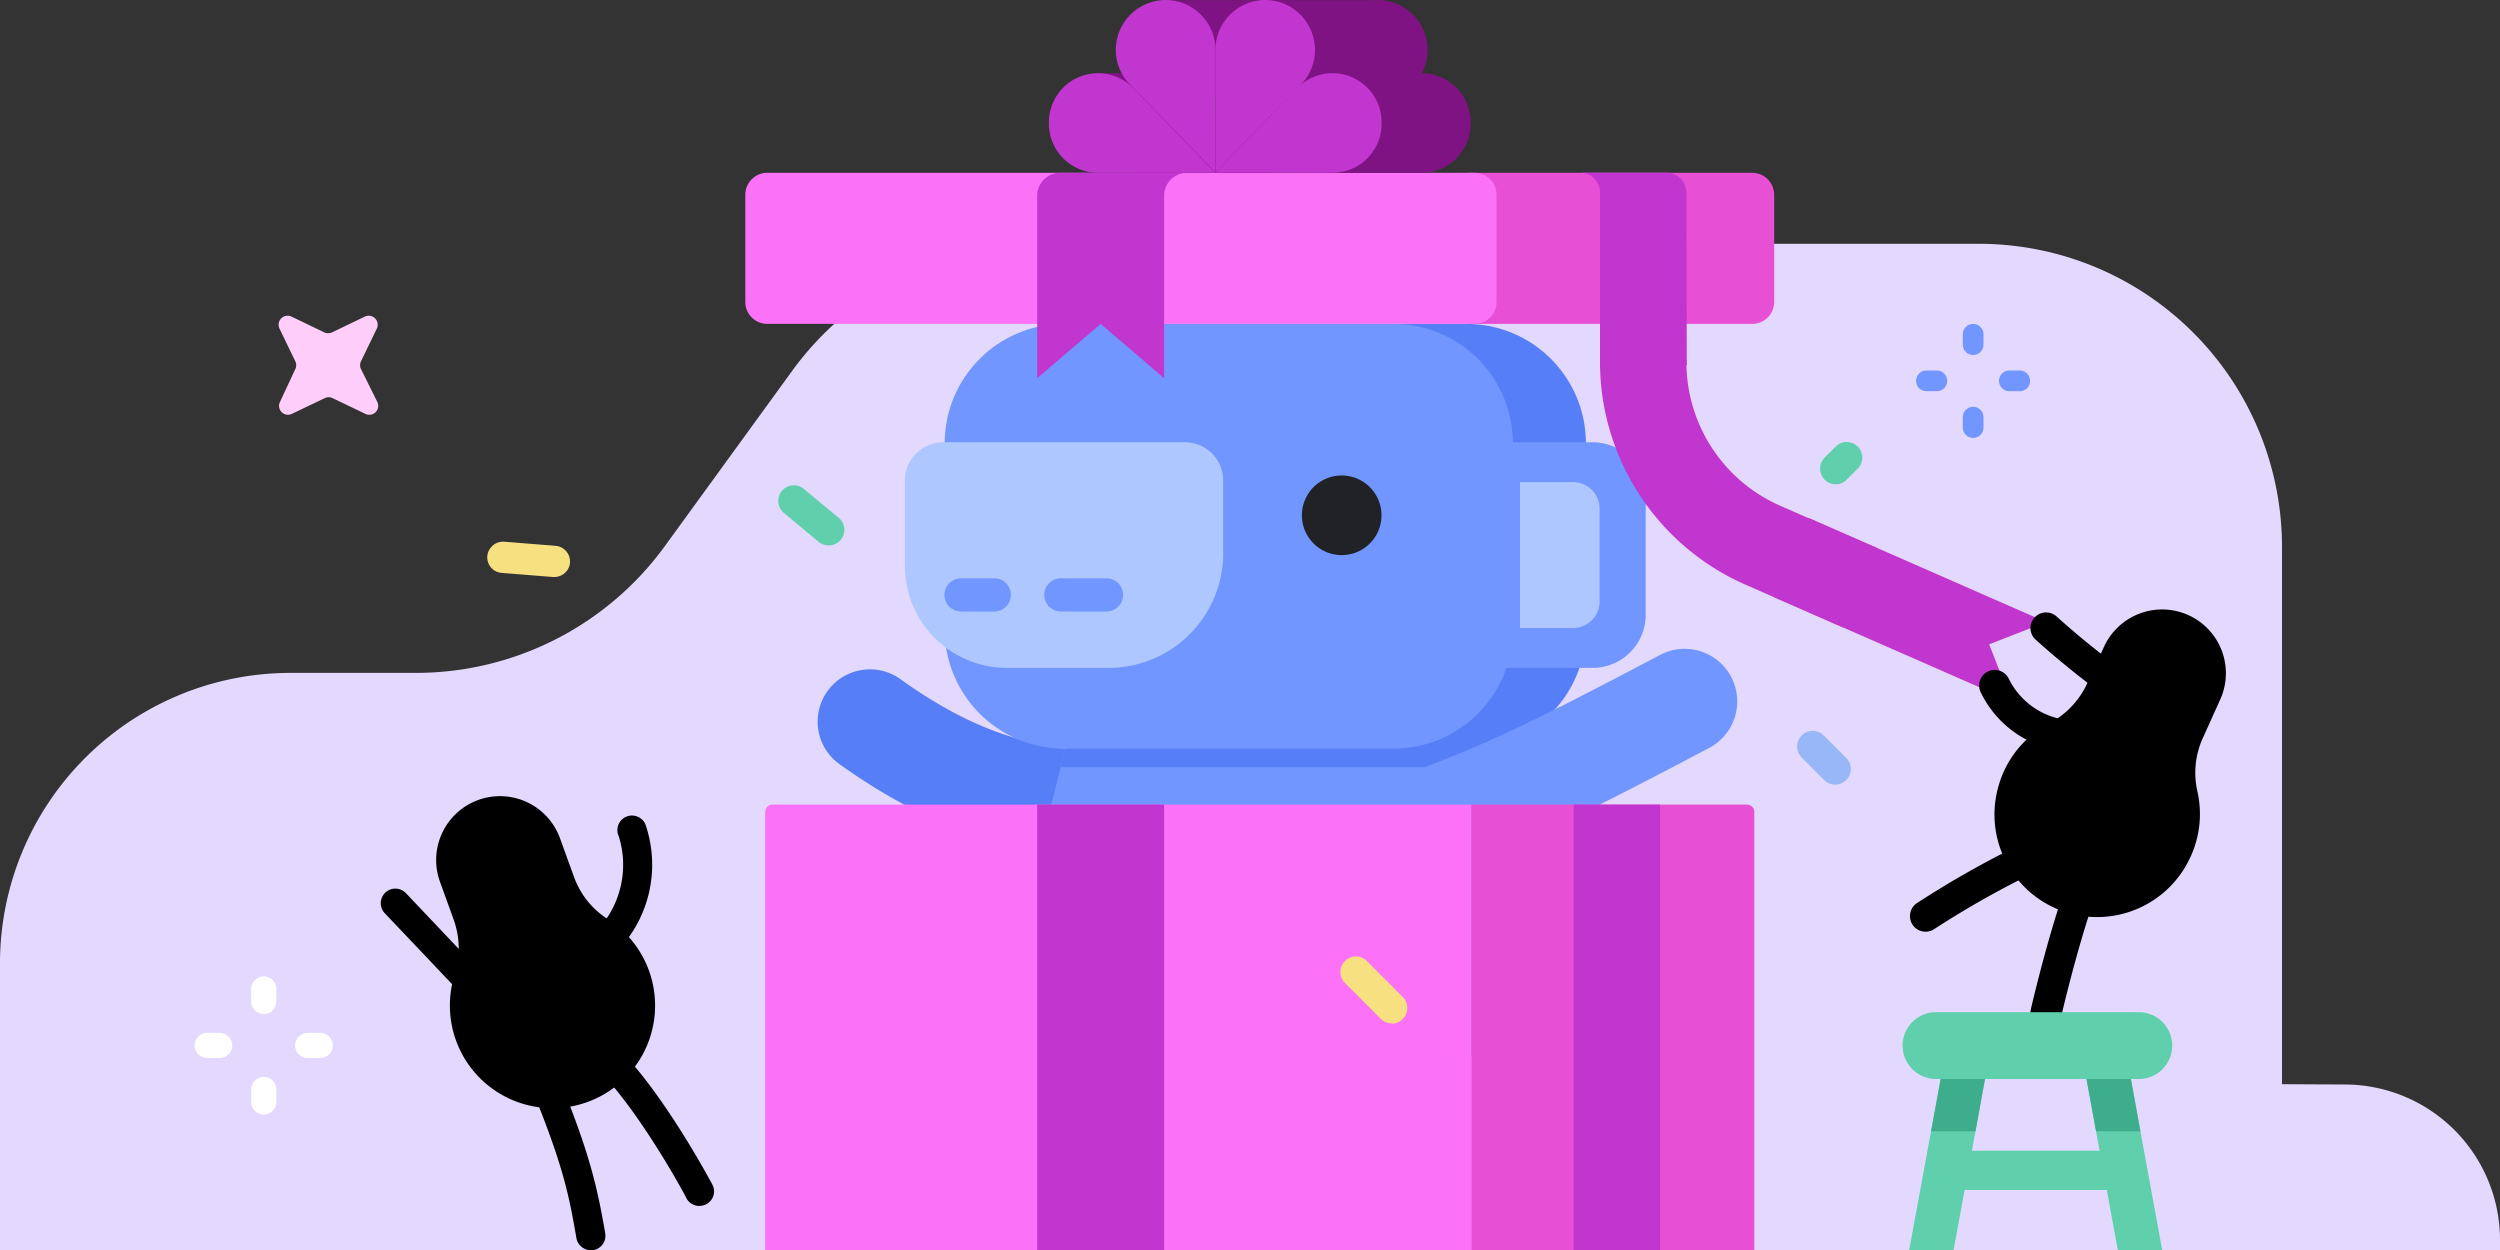 <svg width="240" height="120" fill="none" xmlns="http://www.w3.org/2000/svg">
  <rect width="100%" height="100%" fill="#333333" stroke="none"/>
  <g clip-path="url(#clip0)">
    <path d="M219.072 104.083V52.512a29.096 29.096 0 00-8.529-20.585 29.102 29.102 0 00-20.588-8.522H99.984a29.588 29.588 0 00-23.933 12.192L63.84 52.407a29.559 29.559 0 01-23.933 12.191H27.888A27.888 27.888 0 000 92.486V120h240v-.96c0-3.959-1.573-7.756-4.372-10.556a14.932 14.932 0 00-10.556-4.372l-6-.029z" fill="#E3D9FF"/>
    <path d="M105.994 82.262h-.317c-8.352-.528-15.84-2.256-25.21-8.995a5.02 5.02 0 015.856-8.15c7.488 5.376 12.999 6.72 19.978 7.133a5.021 5.021 0 01-.307 10.022v-.01z" fill="#567EF7"/>
    <path d="M142.08 70.138h-39.36l-4.32 17.03a13.44 13.44 0 00.768 8.784 13.44 13.44 0 0012.24 7.93h22.032A13.444 13.444 0 00145.642 96c1.233-2.76 1.5-5.854.758-8.784l-4.32-17.078z" fill="#7196FF"/>
    <path d="M101.837 73.651h41.145l-.528-2.045h-40.099l-.518 2.045z" fill="#567EF7"/>
    <path d="M140.784 31.094h-31.622c-6.331 0-11.463 5.132-11.463 11.463v17.846c0 6.33 5.132 11.463 11.463 11.463h31.622c6.331 0 11.462-5.132 11.462-11.463V42.557c0-6.33-5.131-11.463-11.462-11.463z" fill="#567EF7"/>
    <path d="M133.776 31.094h-31.622c-6.33 0-11.463 5.132-11.463 11.463v17.846c0 6.33 5.132 11.463 11.463 11.463h31.622c6.33 0 11.462-5.132 11.462-11.463V42.557c0-6.33-5.132-11.463-11.462-11.463z" fill="#7196FF"/>
    <path d="M90.547 42.46h23.213a3.667 3.667 0 013.667 3.668v6.98a11.011 11.011 0 01-11.011 11.01h-9.754a9.792 9.792 0 01-9.792-9.792v-8.198a3.667 3.667 0 013.668-3.667h.01z" fill="#AEC7FF"/>
    <path d="M128.803 53.29a3.821 3.821 0 100-7.643 3.821 3.821 0 000 7.643z" fill="#202225"/>
    <path d="M95.491 55.517h-3.187a1.594 1.594 0 100 3.187h3.187a1.594 1.594 0 000-3.187zM106.262 55.517h-4.454a1.594 1.594 0 000 3.187h4.454a1.594 1.594 0 000-3.187zM142.694 42.46h10.196a5.096 5.096 0 015.097 5.098v11.463a5.098 5.098 0 01-5.097 5.097h-10.196V42.461z" fill="#7196FF"/>
    <path d="M145.92 46.282h5.098a2.547 2.547 0 012.544 2.544v8.918a2.544 2.544 0 01-2.544 2.544h-5.098V46.282z" fill="#AEC7FF"/>
    <path d="M138.144 83.52a5.02 5.02 0 01-4.368-7.488 5.02 5.02 0 012.592-2.227c6.634-2.515 10.944-4.56 23.04-10.954a5.049 5.049 0 014.752 8.909c-12.557 6.634-17.078 8.774-24.182 11.462a5.065 5.065 0 01-1.834.298z" fill="#7196FF"/>
    <path d="M141.235 77.242h26.467a.71.71 0 01.711.71V120h-27.178V77.242z" fill="#E74FD5"/>
    <path d="M159.37 77.242h-8.295V120h8.295V77.242z" fill="#C136CE"/>
    <path d="M140.832 16.589h27.379a2.113 2.113 0 012.112 2.112v10.281a2.112 2.112 0 01-2.112 2.112h-27.379V16.59z" fill="#E74FD5"/>
    <path d="M74.17 77.242h67.065V120H73.459V77.962a.709.709 0 01.71-.72z" fill="#FB71F8"/>
    <path d="M111.754 77.242H99.571V120h12.183V77.242z" fill="#C136CE"/>
    <path d="M141.562 16.589H73.661a2.112 2.112 0 00-2.112 2.112v10.281c0 1.167.945 2.112 2.112 2.112h67.901a2.112 2.112 0 002.112-2.112V18.701a2.112 2.112 0 00-2.112-2.112z" fill="#FB71F8"/>
    <path d="M110.054 7.027h-4.646v3.984h4.646V7.027z" fill="#801384"/>
    <path d="M108.662 7.027a4.7 4.7 0 013.38 1.43l7.881 8.132h-11.261a4.714 4.714 0 01-4.713-4.714v-.134a4.713 4.713 0 014.713-4.714zM136.464 7.027a4.708 4.708 0 00-3.379 1.43l-7.891 8.132h11.27a4.714 4.714 0 004.714-4.714v-.134a4.714 4.714 0 00-4.714-4.714z" fill="#801384"/>
    <path d="M105.408 7.027a4.743 4.743 0 013.389 1.43l7.881 8.132h-11.27a4.714 4.714 0 01-4.714-4.714v-.134a4.714 4.714 0 014.714-4.714z" fill="#C136CE"/>
    <path d="M111.907 9.226h9.552V.019h-9.552v9.207z" fill="#801384"/>
    <path d="M117.926 4.8a4.802 4.802 0 001.344 3.322l8.218 8.457V4.8a4.8 4.8 0 00-4.8-4.8 4.8 4.8 0 00-4.762 4.8z" fill="#801384"/>
    <path d="M107.117 4.8a4.721 4.721 0 001.363 3.312l8.208 8.458V4.8a4.8 4.8 0 00-4.8-4.8 4.797 4.797 0 00-4.771 4.8z" fill="#C136CE"/>
    <path d="M122.189 16.589l-5.511-5.674v5.674h5.511zM132.278.02h-10.819v9.206h10.819V.019z" fill="#801384"/>
    <path d="M137.05 4.8a4.798 4.798 0 01-1.354 3.322l-8.208 8.457V4.8a4.8 4.8 0 014.8-4.8 4.8 4.8 0 014.762 4.8z" fill="#801384"/>
    <path d="M126.24 4.8a4.798 4.798 0 01-1.354 3.322l-8.208 8.457V4.8a4.8 4.8 0 014.8-4.8 4.8 4.8 0 014.762 4.8z" fill="#C136CE"/>
    <path d="M116.678 16.57l5.511-5.674v5.674h-5.511z" fill="#801384"/>
    <path d="M127.92 7.027a4.743 4.743 0 00-3.389 1.43l-7.881 8.132h11.27a4.714 4.714 0 004.714-4.714v-.134a4.714 4.714 0 00-4.714-4.714zM111.754 36.307l-6.087-5.213-6.096 5.213v-17.51a2.207 2.207 0 012.218-2.208h12.182a2.207 2.207 0 00-2.217 2.208v17.51zM161.933 35.06H153.6V18.49a1.92 1.92 0 00-1.92-1.92h8.294a1.92 1.92 0 011.92 1.92l.039 16.57z" fill="#C136CE"/>
    <path d="M176.957 60.25l-9.341-4.1A23.353 23.353 0 01153.6 34.762h8.294a15.072 15.072 0 009.015 13.795l9.341 4.09-3.293 7.603z" fill="#C136CE"/>
    <path d="M190.963 61.853l2.131 5.472-22.8-10.003 3.332-7.604 22.8 10.004-5.463 2.13z" fill="#C136CE"/>
    <path d="M211.517 70.752l1.603-3.552a6.114 6.114 0 00.187-4.686 6.122 6.122 0 00-3.182-3.445 6.134 6.134 0 00-8.131 3.005l-1.623 3.532a8.235 8.235 0 01-3.648 3.84 9.787 9.787 0 00-4.857 5.981 9.846 9.846 0 006.028 11.997 9.85 9.85 0 0012.394-5.162 9.816 9.816 0 00.662-6.288 8.05 8.05 0 01.567-5.222zM45.657 95.875a1.43 1.43 0 01-1.315-.403L36.874 87.6a1.402 1.402 0 012.035-1.92l7.459 7.872a1.39 1.39 0 010 1.978c-.2.179-.446.299-.71.345zM58.829 91.45a1.402 1.402 0 01-1.344-2.314 9.159 9.159 0 001.92-8.842 1.4 1.4 0 011.356-2 1.4 1.4 0 011.265 1.04 11.915 11.915 0 01-2.506 11.684c-.183.209-.423.36-.691.432z" fill="#000"/>
    <path d="M55.104 84.182l-1.344-3.705a6.125 6.125 0 00-11.31-.513 6.126 6.126 0 00-.21 4.689l1.325 3.667c.6 1.698.628 3.546.077 5.26a9.85 9.85 0 1014.716-5.337 8.016 8.016 0 01-3.254-4.06z" fill="#000"/>
    <path d="M67.43 115.738a1.398 1.398 0 01-1.536-.711c0-.077-4.041-7.574-7.93-11.769a1.411 1.411 0 01-.252-1.542 1.408 1.408 0 011.327-.824 1.41 1.41 0 01.98.446c4.138 4.464 8.18 12.028 8.352 12.355a1.389 1.389 0 01-.585 1.92 1.65 1.65 0 01-.356.125zM57.024 120h-.067a1.413 1.413 0 01-1.623-1.142c-.777-4.599-1.44-7.392-4.483-14.852a1.398 1.398 0 01.268-1.583 1.4 1.4 0 012.324.527c2.947 7.239 3.783 10.34 4.656 15.428A1.401 1.401 0 0157.024 120z" fill="#000"/>
    <path d="M204.48 110.467h-18.106v3.773h18.106v-3.773z" fill="#60CFAC"/>
    <path d="M199.277 72.173a10.11 10.11 0 01-9.082-5.616 1.502 1.502 0 01.602-2.073 1.497 1.497 0 012.048.68 7.185 7.185 0 006.72 4.004 1.5 1.5 0 11.297 2.986s-.249.019-.585.019zM202.618 66.845a1.508 1.508 0 01-.874-.288c-.125-.096-3.206-2.323-6.326-5.155a1.496 1.496 0 01.369-2.465 1.5 1.5 0 011.647.247 80.101 80.101 0 006.067 4.944 1.5 1.5 0 01-.883 2.717zM196.426 98.669a1.34 1.34 0 01-.336 0 1.485 1.485 0 01-1.144-1.21 1.496 1.496 0 01.02-.585c.087-.394 2.218-9.6 4.474-14.708a1.502 1.502 0 112.746 1.22c-2.141 4.8-4.282 14.064-4.301 14.16a1.507 1.507 0 01-1.459 1.123zM184.867 89.443a1.495 1.495 0 01-1.447-1.067 1.499 1.499 0 01.622-1.688 92.497 92.497 0 019.292-5.309 1.507 1.507 0 011.148-.053 1.493 1.493 0 01.849.773 1.494 1.494 0 01-.249 1.65 1.485 1.485 0 01-.471.347 90.47 90.47 0 00-8.928 5.098c-.242.16-.525.246-.816.25z" fill="#000"/>
    <path d="M191.155 100.368L187.546 120h-4.263l3.61-19.632h4.262zM207.571 120h-4.262l-3.6-19.632h4.262l3.6 19.632z" fill="#60CFAC"/>
    <path d="M190.57 103.526l-.922 5.079h-4.262l.931-5.079h4.253zM205.478 108.605h-4.252l-.932-5.079h4.263l.921 5.079z" fill="#3DAD8B"/>
    <path d="M190.416 32.093a.996.996 0 00-.994-.999.996.996 0 00-.993.999v.989c0 .551.445.998.993.998a.996.996 0 00.994-.998v-.99zM190.416 40.051a.996.996 0 00-.994-.998.996.996 0 00-.993.998v.989c0 .551.445.998.993.998a.996.996 0 00.994-.998v-.989zM193.891 37.555a.996.996 0 00.999-.993.996.996 0 00-.999-.994h-.989a.996.996 0 00-.998.994c0 .548.447.993.998.993h.989zM185.933 37.555a.996.996 0 00.998-.993.996.996 0 00-.998-.994h-.989a.996.996 0 00-.998.994c0 .548.447.993.998.993h.989z" fill="#7196FF"/>
    <path d="M28.349 35.434l-1.469 3.148a.855.855 0 001.152 1.143l3.149-1.507a.836.836 0 01.739 0l3.149 1.507a.855.855 0 001.152-1.143l-1.565-3.148a.855.855 0 010-.75l1.517-3.138a.863.863 0 00-1.152-1.152l-3.149 1.516a.902.902 0 01-.74 0l-3.148-1.516a.864.864 0 00-1.152 1.152l1.517 3.139a.853.853 0 010 .749z" fill="#FFCDF9"/>
    <path d="M26.525 94.944c0-.668-.54-1.21-1.205-1.21s-1.205.542-1.205 1.21v1.2c0 .668.54 1.21 1.205 1.21s1.205-.542 1.205-1.21v-1.2zM26.525 104.592c0-.668-.54-1.21-1.205-1.21s-1.205.542-1.205 1.21v1.2c0 .668.54 1.21 1.205 1.21s1.205-.542 1.205-1.21v-1.2zM30.74 101.568c.667 0 1.209-.539 1.209-1.205 0-.665-.542-1.205-1.21-1.205h-1.2c-.668 0-1.21.54-1.21 1.205 0 .666.542 1.205 1.21 1.205h1.2zM21.091 101.568c.668 0 1.21-.539 1.21-1.205 0-.665-.542-1.205-1.21-1.205h-1.2c-.668 0-1.21.54-1.21 1.205 0 .666.542 1.205 1.21 1.205h1.2z" fill="#fff"/>
    <path d="M205.325 97.171h-19.411a3.207 3.207 0 100 6.413h19.411a3.206 3.206 0 000-6.413z" fill="#60CFAC"/>
    <path d="M53.213 55.392h-.125l-4.934-.394a1.498 1.498 0 01-1.373-1.612 1.527 1.527 0 011.613-1.383l4.934.394a1.517 1.517 0 011.392 1.622 1.507 1.507 0 01-1.507 1.373z" fill="#F7E080"/>
    <path d="M79.546 52.358c-.35 0-.69-.123-.96-.345l-3.36-2.794a1.5 1.5 0 011.92-2.304l3.37 2.794a1.497 1.497 0 01-.96 2.65h-.01z" fill="#60CFAC"/>
    <path d="M133.613 98.246a1.538 1.538 0 01-1.066-.441l-3.542-3.552a1.498 1.498 0 012.121-2.093l3.543 3.552a1.51 1.51 0 01.318 1.63 1.506 1.506 0 01-1.374.933v-.029z" fill="#F7E080"/>
    <path d="M176.179 75.322a1.498 1.498 0 01-1.065-.442l-2.112-2.122a1.5 1.5 0 01-.368-1.653 1.493 1.493 0 011.41-.94 1.498 1.498 0 011.07.472l2.121 2.121a1.49 1.49 0 010 2.122 1.453 1.453 0 01-1.056.442z" fill="#98B7F7"/>
    <path d="M176.227 46.493a1.508 1.508 0 01-1.065-2.563l1.056-1.056a1.494 1.494 0 011.634-.326 1.499 1.499 0 01.487 2.447l-1.056 1.056a1.453 1.453 0 01-1.056.442z" fill="#60CFAC"/>
  </g>
  <defs>
    <clipPath id="clip0">
      <path fill="#fff" d="M0 0h240v120H0z"/>
    </clipPath>
  </defs>
</svg>